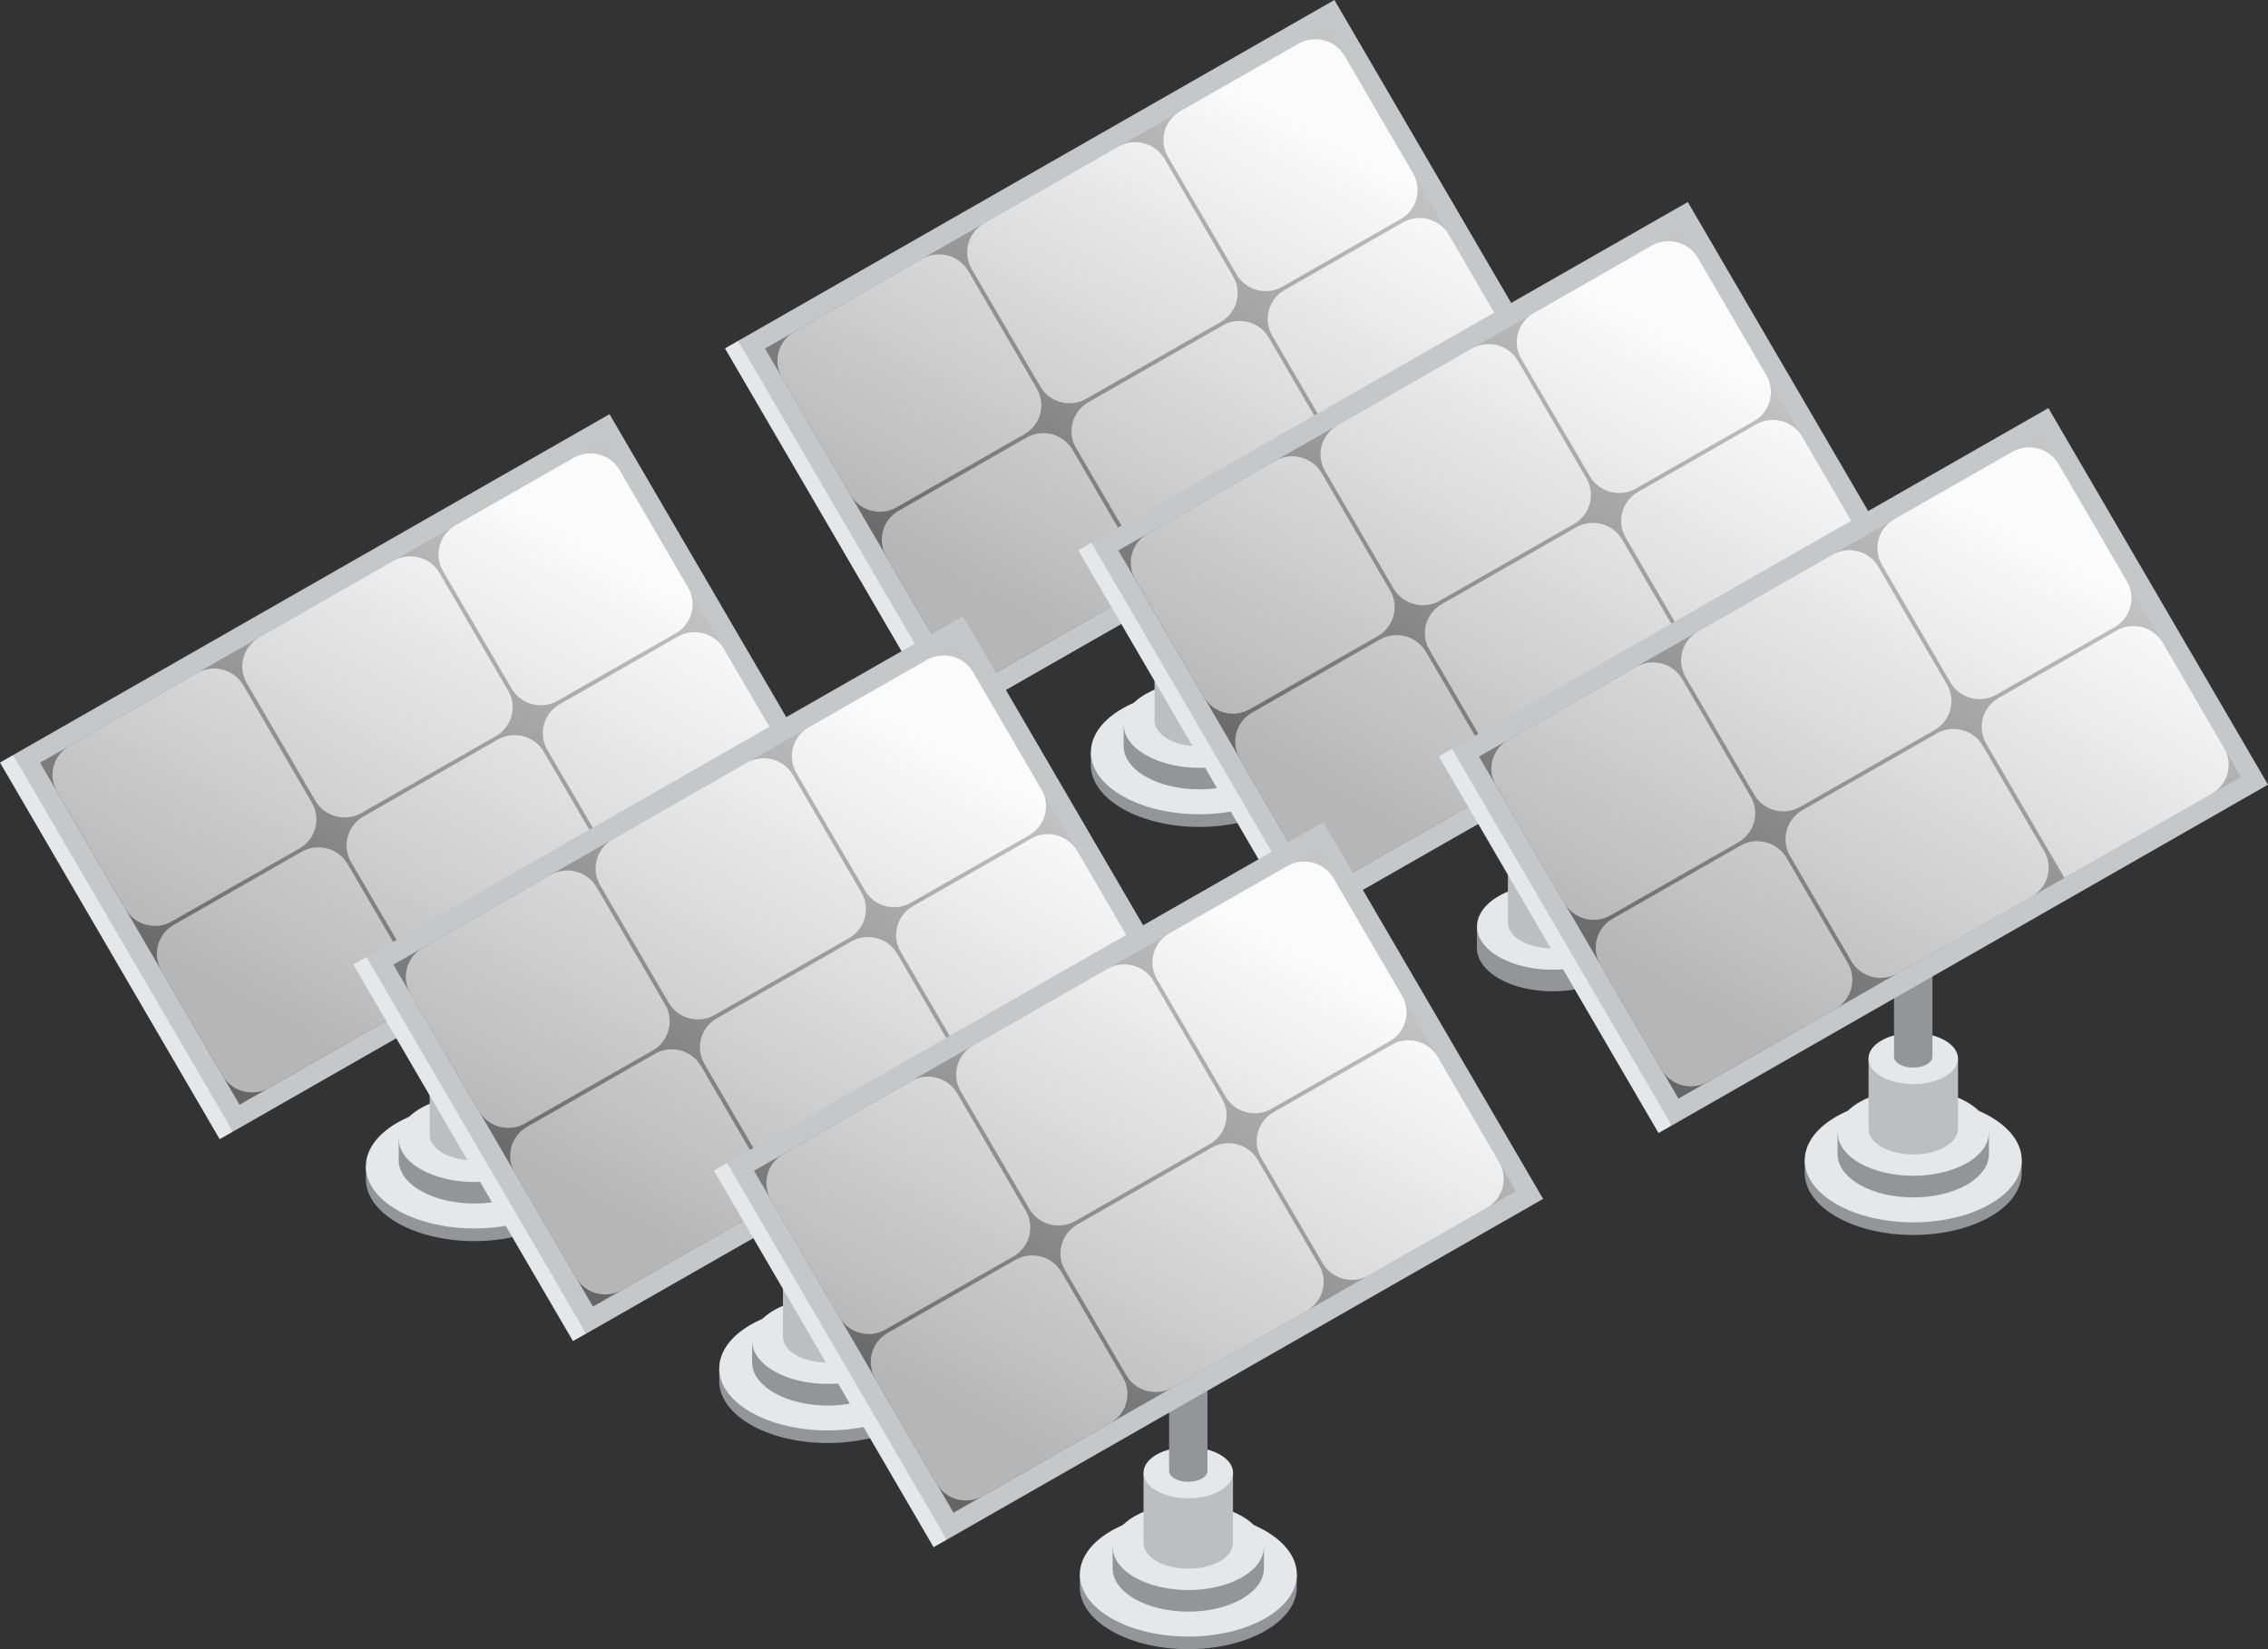 <?xml version="1.0" encoding="UTF-8"?>
<svg width="88px" height="64px" viewBox="0 0 88 64" version="1.1" xmlns="http://www.w3.org/2000/svg" xmlns:xlink="http://www.w3.org/1999/xlink">
    <rect x="0" y="0" width="88" height="64" fill="#333333" stroke="none"/>
    <title>icon_光伏</title>
    <defs>
        <linearGradient x1="74.191%" y1="14.049%" x2="25.898%" y2="88.874%" id="linearGradient-1">
            <stop stop-color="#C5C5C5" offset="0%"></stop>
            <stop stop-color="#666666" offset="100%"></stop>
        </linearGradient>
        <linearGradient x1="28.137%" y1="87.577%" x2="73.97%" y2="15.351%" id="linearGradient-2">
            <stop stop-color="#B6B6B6" offset="0%"></stop>
            <stop stop-color="#FBFBFB" offset="100%"></stop>
        </linearGradient>
        <linearGradient x1="74.191%" y1="14.038%" x2="25.898%" y2="88.886%" id="linearGradient-3">
            <stop stop-color="#C5C5C5" offset="0%"></stop>
            <stop stop-color="#666666" offset="100%"></stop>
        </linearGradient>
        <linearGradient x1="28.137%" y1="87.57%" x2="73.97%" y2="15.357%" id="linearGradient-4">
            <stop stop-color="#B6B6B6" offset="0%"></stop>
            <stop stop-color="#FBFBFB" offset="100%"></stop>
        </linearGradient>
        <linearGradient x1="28.137%" y1="87.568%" x2="73.97%" y2="15.359%" id="linearGradient-5">
            <stop stop-color="#B6B6B6" offset="0%"></stop>
            <stop stop-color="#FBFBFB" offset="100%"></stop>
        </linearGradient>
        <linearGradient x1="28.137%" y1="87.572%" x2="73.97%" y2="15.356%" id="linearGradient-6">
            <stop stop-color="#B6B6B6" offset="0%"></stop>
            <stop stop-color="#FBFBFB" offset="100%"></stop>
        </linearGradient>
        <linearGradient x1="28.137%" y1="87.563%" x2="73.97%" y2="15.364%" id="linearGradient-7">
            <stop stop-color="#B6B6B6" offset="0%"></stop>
            <stop stop-color="#FBFBFB" offset="100%"></stop>
        </linearGradient>
        <linearGradient x1="74.191%" y1="14.044%" x2="25.898%" y2="88.88%" id="linearGradient-8">
            <stop stop-color="#C5C5C5" offset="0%"></stop>
            <stop stop-color="#666666" offset="100%"></stop>
        </linearGradient>
        <linearGradient x1="28.137%" y1="87.562%" x2="73.97%" y2="15.364%" id="linearGradient-9">
            <stop stop-color="#B6B6B6" offset="0%"></stop>
            <stop stop-color="#FBFBFB" offset="100%"></stop>
        </linearGradient>
    </defs>
    <g id="光储充及工商储管理系统V1.3" stroke="none" stroke-width="1" fill="none" fill-rule="evenodd">
        <g id="3_2_1.设备监视_站点拓扑_永泰光储充示范站能量流" transform="translate(-371, -717)">
            <g id="main" transform="translate(212, 102)">
                <g id="拓扑图" transform="translate(149, 100)">
                    <g id="光伏" transform="translate(0, 473)">
                        <g id="光伏1" transform="translate(0, 39)">
                            <g id="编组" transform="translate(10, 3)">
                                <path d="M22.614,45.267 L14.196,45.267 L14.196,45.758 C14.196,46.374 14.607,46.989 15.426,47.461 C17.074,48.399 19.739,48.399 21.384,47.461 C22.206,46.989 22.614,46.374 22.614,45.758 L22.614,45.267 Z" id="Fill-308" fill="#939598"></path>
                                <path d="M21.384,46.968 C19.739,47.908 17.073,47.908 15.426,46.968 C13.785,46.031 13.785,44.503 15.426,43.563 C17.073,42.623 19.739,42.623 21.384,43.563 C23.027,44.503 23.027,46.031 21.384,46.968" id="Fill-310" fill="#E6E7E8"></path>
                                <path d="M21.344,44.19 L15.47,44.19 L15.47,45.026 C15.47,45.458 15.758,45.89 16.331,46.215 C17.476,46.87 19.334,46.87 20.482,46.215 C21.054,45.89 21.344,45.458 21.344,45.026 L21.344,44.19 Z" id="Fill-312" fill="#939598"></path>
                                <path d="M20.482,45.378 C19.334,46.035 17.476,46.035 16.331,45.378 C15.185,44.725 15.185,43.66 16.331,43.003 C17.476,42.345 19.334,42.345 20.482,43.003 C21.627,43.66 21.627,44.72 20.482,45.378" id="Fill-314" fill="#E6E7E8"></path>
                                <path d="M20.143,41.315 L16.672,41.315 L16.672,44.049 C16.672,44.3 16.841,44.556 17.176,44.745 C17.856,45.134 18.956,45.134 19.636,44.745 C19.974,44.556 20.143,44.3 20.143,44.049 L20.143,41.315 Z" id="Fill-316" fill="#BCBEC0"></path>
                                <path d="M19.637,42.019 C18.957,42.403 17.857,42.403 17.177,42.019 C16.499,41.631 16.499,41.002 17.177,40.612 C17.857,40.227 18.957,40.227 19.637,40.612 C20.31,41.002 20.31,41.631 19.637,42.019" id="Fill-318" fill="#E6E7E8"></path>
                                <path d="M19.153,33.793 L17.666,33.793 L17.666,41.243 C17.666,41.354 17.734,41.46 17.88,41.543 C18.17,41.711 18.64,41.711 18.932,41.543 C19.078,41.46 19.153,41.354 19.153,41.243 L19.153,33.793 Z" id="Fill-320" fill="#939598"></path>
                                <path d="M18.933,34.093 C18.641,34.26 18.171,34.26 17.881,34.093 C17.589,33.928 17.589,33.662 17.881,33.492 C18.171,33.325 18.641,33.325 18.933,33.492 C19.227,33.662 19.227,33.928 18.933,34.093" id="Fill-322" fill="#808285"></path>
                                <polygon id="Fill-324" fill="#C6C7C9" points="9.036 43.917 6.868 40.774 2.115 32.542 0.51 29.3 23.65 16.073 32.176 30.69"></polygon>
                                <polygon id="Fill-326" fill="url(#linearGradient-1)" points="9.294 42.871 1.554 29.598 23.388 17.121 31.124 30.396"></polygon>
                                <path d="M11.702,33.056 C12.325,32.699 13.128,32.912 13.486,33.528 L13.486,33.528 L15.873,37.616 C16.232,38.233 16.015,39.028 15.394,39.385 L15.394,39.385 L10.428,42.223 C9.805,42.58 9.002,42.365 8.644,41.751 L8.644,41.751 L6.259,37.663 C5.903,37.046 6.115,36.249 6.736,35.894 L6.736,35.894 Z M21.029,29.064 L21.101,29.175 L23.488,33.264 C23.824,33.843 23.656,34.578 23.121,34.962 L23.009,35.034 L17.792,38.016 C17.208,38.347 16.468,38.181 16.08,37.65 L16.008,37.54 L13.623,33.454 C13.285,32.874 13.452,32.141 13.99,31.757 L14.102,31.685 L19.314,28.7 C19.898,28.366 20.643,28.535 21.029,29.064 Z M9.367,26.479 L9.439,26.59 L12.102,31.155 C12.44,31.733 12.271,32.468 11.735,32.852 L11.623,32.924 L6.658,35.762 C6.076,36.092 5.333,35.926 4.948,35.398 L4.875,35.287 L2.212,30.716 C1.876,30.14 2.042,29.407 2.575,29.023 L2.687,28.952 L7.655,26.118 C8.239,25.783 8.981,25.949 9.367,26.479 Z M28.013,25.068 L28.085,25.179 L30.475,29.271 C30.808,29.851 30.641,30.585 30.105,30.968 L29.993,31.04 L25.406,33.666 C24.786,34.018 24.274,34.31 24.274,34.31 C24.274,34.31 24.021,33.873 23.699,33.317 L23.624,33.187 L21.235,29.097 C20.901,28.523 21.069,27.784 21.602,27.403 L21.714,27.332 L26.301,24.707 C26.885,24.372 27.627,24.538 28.013,25.068 Z M16.981,22.124 L17.053,22.235 L19.716,26.802 C20.057,27.378 19.887,28.113 19.35,28.497 L19.237,28.569 L14.023,31.551 C13.439,31.884 12.696,31.718 12.31,31.188 L12.238,31.077 L9.575,26.51 C9.235,25.932 9.406,25.197 9.94,24.813 L10.052,24.741 L15.266,21.763 C15.853,21.428 16.593,21.592 16.981,22.124 Z M23.969,18.13 L24.041,18.241 L26.702,22.808 C27.038,23.384 26.87,24.119 26.334,24.503 L26.222,24.575 L21.636,27.196 C21.052,27.53 20.311,27.365 19.924,26.834 L19.851,26.723 L17.188,22.159 C16.852,21.581 17.022,20.846 17.556,20.462 L17.667,20.39 L22.256,17.767 C22.838,17.434 23.583,17.6 23.969,18.13 Z" id="形状结合" fill="url(#linearGradient-2)"></path>
                                <polygon id="Fill-340" fill="#E6E7E8" points="8.523 44.208 0 29.593 0.509 29.3 9.037 43.917"></polygon>
                                <path d="M50.745,29.195 L42.324,29.195 L42.324,29.683 C42.324,30.297 42.735,30.916 43.559,31.386 C45.204,32.326 47.867,32.326 49.51,31.386 C50.334,30.916 50.745,30.297 50.745,29.683 L50.745,29.195 Z" id="Fill-344" fill="#939598"></path>
                                <path d="M49.51,30.894 C47.867,31.834 45.204,31.834 43.559,30.894 C41.916,29.956 41.916,28.431 43.559,27.491 C45.204,26.551 47.867,26.551 49.51,27.491 C51.158,28.431 51.158,29.956 49.51,30.894" id="Fill-346" fill="#E6E7E8"></path>
                                <path d="M49.47,28.116 L43.599,28.116 L43.599,28.954 C43.599,29.383 43.886,29.815 44.459,30.143 C45.607,30.796 47.464,30.796 48.612,30.143 C49.185,29.815 49.47,29.383 49.47,28.954 L49.47,28.116 Z" id="Fill-348" fill="#939598"></path>
                                <path d="M48.612,29.301 C47.465,29.963 45.607,29.963 44.459,29.301 C43.314,28.648 43.314,27.583 44.459,26.93 C45.607,26.273 47.465,26.273 48.612,26.93 C49.758,27.583 49.758,28.648 48.612,29.301" id="Fill-350" fill="#E6E7E8"></path>
                                <path d="M48.269,25.243 L44.798,25.243 L44.798,27.977 C44.798,28.228 44.972,28.483 45.305,28.673 C45.985,29.061 47.08,29.061 47.763,28.673 C48.103,28.483 48.269,28.228 48.269,27.977 L48.269,25.243 Z" id="Fill-352" fill="#BCBEC0"></path>
                                <path d="M47.763,25.947 C47.081,26.331 45.986,26.331 45.306,25.947 C44.628,25.556 44.628,24.928 45.306,24.539 C45.986,24.155 47.081,24.155 47.763,24.539 C48.441,24.928 48.441,25.556 47.763,25.947" id="Fill-354" fill="#E6E7E8"></path>
                                <path d="M47.277,17.721 L45.79,17.721 L45.79,25.17 C45.79,25.276 45.863,25.387 46.006,25.471 C46.296,25.638 46.771,25.638 47.058,25.471 C47.207,25.387 47.277,25.276 47.277,25.17 L47.277,17.721 Z" id="Fill-356" fill="#939598"></path>
                                <path d="M47.059,18.021 C46.772,18.188 46.297,18.188 46.007,18.021 C45.715,17.856 45.715,17.589 46.007,17.42 C46.297,17.252 46.772,17.252 47.059,17.42 C47.353,17.589 47.353,17.856 47.059,18.021" id="Fill-358" fill="#808285"></path>
                                <polygon id="Fill-360" fill="#C6C7C9" points="37.162 27.844 34.994 24.697 30.243 16.47 28.641 13.227 51.776 0 60.302 14.615"></polygon>
                                <polygon id="Fill-362" fill="url(#linearGradient-3)" points="37.425 26.798 29.684 13.524 51.517 1.049 59.25 14.319"></polygon>
                                <path d="M39.83,16.983 C40.451,16.626 41.254,16.839 41.615,17.456 L41.615,17.456 L44,21.545 C44.36,22.16 44.143,22.955 43.52,23.312 L43.52,23.312 L38.557,26.15 C37.936,26.503 37.128,26.29 36.77,25.676 L36.77,25.676 L34.39,21.586 C34.027,20.974 34.244,20.176 34.867,19.821 L34.867,19.821 Z M49.155,12.99 L49.227,13.1 L51.614,17.192 C51.952,17.77 51.781,18.502 51.247,18.885 L51.135,18.957 L45.921,21.939 C45.335,22.274 44.594,22.106 44.208,21.576 L44.136,21.465 L41.749,17.377 C41.411,16.801 41.581,16.066 42.116,15.682 L42.228,15.61 L47.445,12.628 C48.027,12.293 48.769,12.461 49.155,12.99 Z M37.498,10.407 L37.57,10.518 L40.231,15.082 C40.567,15.66 40.399,16.394 39.864,16.775 L39.752,16.847 L34.786,19.689 C34.206,20.02 33.46,19.854 33.076,19.325 L33.004,19.215 L30.338,14.644 C30.003,14.065 30.17,13.33 30.706,12.95 L30.818,12.879 L35.788,10.041 C36.366,9.711 37.11,9.877 37.498,10.407 Z M56.142,8.995 L56.214,9.106 L58.599,13.198 C58.937,13.776 58.767,14.512 58.231,14.895 L58.119,14.967 L53.535,17.588 C52.912,17.941 52.403,18.232 52.403,18.232 C52.403,18.232 52.149,17.798 51.824,17.244 L51.748,17.114 L49.361,13.024 C49.025,12.446 49.193,11.711 49.728,11.327 L49.84,11.255 L54.432,8.634 C55.013,8.299 55.758,8.465 56.142,8.995 Z M45.111,6.052 L45.184,6.163 L47.845,10.727 C48.183,11.305 48.016,12.04 47.478,12.424 L47.366,12.496 L42.149,15.474 C41.567,15.811 40.825,15.645 40.439,15.115 L40.367,15.004 L37.701,10.44 C37.366,9.859 37.531,9.122 38.068,8.74 L38.181,8.668 L43.397,5.688 C43.981,5.356 44.724,5.521 45.111,6.052 Z M52.099,2.058 L52.171,2.168 L54.83,6.733 C55.166,7.311 54.998,8.044 54.465,8.426 L54.353,8.497 L49.764,11.123 C49.182,11.458 48.438,11.292 48.054,10.762 L47.982,10.651 L45.316,6.084 C44.98,5.508 45.148,4.771 45.682,4.389 L45.793,4.317 L50.387,1.694 C50.971,1.361 51.711,1.527 52.099,2.058 Z" id="形状结合" fill="url(#linearGradient-4)"></path>
                                <polygon id="Fill-376" fill="#E6E7E8" points="36.652 28.136 28.129 13.519 28.64 13.227 37.163 27.844"></polygon>
                                <path d="M36.324,53.103 L27.906,53.103 L27.906,53.595 C27.906,54.212 28.319,54.827 29.138,55.297 C30.783,56.235 33.451,56.235 35.092,55.297 C35.913,54.827 36.324,54.212 36.324,53.595 L36.324,53.103 Z" id="Fill-380" fill="#939598"></path>
                                <path d="M35.092,54.806 C33.451,55.746 30.783,55.746 29.138,54.806 C27.497,53.866 27.497,52.343 29.138,51.403 C30.783,50.461 33.451,50.461 35.092,51.403 C36.737,52.343 36.737,53.866 35.092,54.806" id="Fill-382" fill="#E6E7E8"></path>
                                <path d="M35.049,52.028 L29.182,52.028 L29.182,52.864 C29.182,53.298 29.47,53.725 30.043,54.053 C31.186,54.71 33.046,54.71 34.191,54.053 C34.764,53.725 35.049,53.298 35.049,52.864 L35.049,52.028 Z" id="Fill-384" fill="#939598"></path>
                                <path d="M34.191,53.213 C33.046,53.871 31.186,53.871 30.043,53.213 C28.895,52.558 28.895,51.496 30.043,50.841 C31.186,50.183 33.046,50.183 34.191,50.841 C35.337,51.496 35.337,52.558 34.191,53.213" id="Fill-386" fill="#E6E7E8"></path>
                                <path d="M33.848,49.155 L30.38,49.155 L30.38,51.887 C30.38,52.14 30.548,52.395 30.888,52.59 C31.566,52.974 32.666,52.974 33.342,52.59 C33.684,52.395 33.848,52.14 33.848,51.887 L33.848,49.155 Z" id="Fill-388" fill="#BCBEC0"></path>
                                <path d="M33.343,49.857 C32.665,50.243 31.567,50.243 30.889,49.857 C30.207,49.466 30.207,48.838 30.889,48.451 C31.567,48.063 32.665,48.063 33.343,48.451 C34.023,48.838 34.023,49.466 33.343,49.857" id="Fill-390" fill="#E6E7E8"></path>
                                <path d="M32.859,41.631 L31.371,41.631 L31.371,49.08 C31.371,49.189 31.444,49.3 31.59,49.383 C31.877,49.546 32.35,49.546 32.64,49.383 C32.786,49.3 32.859,49.189 32.859,49.08 L32.859,41.631 Z" id="Fill-392" fill="#939598"></path>
                                <path d="M32.64,41.931 C32.351,42.098 31.878,42.098 31.591,41.931 C31.296,41.764 31.296,41.499 31.591,41.33 C31.878,41.167 32.351,41.167 32.64,41.33 C32.932,41.499 32.932,41.764 32.64,41.931" id="Fill-394" fill="#808285"></path>
                                <polygon id="Fill-396" fill="#C6C7C9" points="22.741 51.757 20.576 48.609 15.822 40.378 14.223 37.138 37.36 23.913 45.883 38.53"></polygon>
                                <polygon id="Fill-398" fill="url(#linearGradient-1)" points="23.007 50.706 15.264 37.434 37.098 24.957 44.834 38.227"></polygon>
                                <path d="M25.414,40.894 C26.032,40.537 26.838,40.749 27.196,41.366 L27.196,41.366 L29.579,45.453 C29.939,46.07 29.722,46.866 29.102,47.22 L29.102,47.22 L24.138,50.063 C23.515,50.418 22.71,50.203 22.354,49.588 L22.354,49.588 L19.969,45.501 C19.608,44.884 19.825,44.089 20.448,43.732 L20.448,43.732 Z M34.738,36.899 L34.811,37.01 L37.193,41.102 C37.534,41.681 37.362,42.416 36.828,42.8 L36.716,42.872 L31.5,45.852 C30.918,46.184 30.176,46.021 29.788,45.489 L29.715,45.377 L27.333,41.288 C26.993,40.711 27.162,39.974 27.696,39.592 L27.808,39.521 L33.029,36.538 C33.606,36.203 34.35,36.369 34.738,36.899 Z M23.075,34.317 L23.147,34.428 L25.812,38.992 C26.146,39.57 25.978,40.306 25.447,40.689 L25.335,40.761 L20.367,43.599 C19.786,43.932 19.043,43.764 18.657,43.235 L18.585,43.125 L15.918,38.558 C15.584,37.978 15.751,37.245 16.287,36.859 L16.399,36.787 L21.367,33.951 C21.949,33.621 22.691,33.787 23.075,34.317 Z M41.723,32.906 L41.795,33.016 L44.182,37.111 C44.52,37.687 44.351,38.422 43.815,38.806 L43.703,38.878 L39.114,41.499 C38.493,41.853 37.984,42.145 37.984,42.145 C37.984,42.145 37.729,41.71 37.405,41.156 L37.329,41.026 L34.945,36.934 C34.609,36.356 34.774,35.619 35.31,35.237 L35.422,35.165 L40.011,32.544 C40.595,32.209 41.337,32.379 41.723,32.906 Z M30.691,29.962 L30.763,30.073 L33.424,34.635 C33.762,35.215 33.595,35.949 33.059,36.334 L32.947,36.406 L27.731,39.389 C27.151,39.721 26.405,39.554 26.018,39.027 L25.946,38.917 L23.283,34.348 C22.947,33.77 23.115,33.036 23.65,32.651 L23.762,32.579 L28.979,29.598 C29.565,29.266 30.304,29.432 30.691,29.962 Z M37.68,25.968 L37.753,26.079 L40.412,30.643 C40.75,31.221 40.58,31.956 40.046,32.34 L39.935,32.412 L35.343,35.033 C34.766,35.368 34.019,35.202 33.633,34.672 L33.561,34.561 L30.898,29.997 C30.562,29.416 30.731,28.683 31.265,28.299 L31.377,28.228 L35.966,25.607 C36.55,25.272 37.291,25.44 37.68,25.968 Z" id="形状结合" fill="url(#linearGradient-5)"></path>
                                <polygon id="Fill-412" fill="#E6E7E8" points="22.231 52.044 13.708 37.429 14.221 37.138 22.742 51.757"></polygon>
                                <path d="M63.182,35.956 L57.306,35.956 L57.306,36.794 C57.306,37.223 57.596,37.65 58.167,37.98 C59.314,38.635 61.172,38.635 62.32,37.98 C62.893,37.65 63.182,37.223 63.182,36.794 L63.182,35.956 Z" id="Fill-420" fill="#939598"></path>
                                <path d="M62.32,37.138 C61.172,37.796 59.315,37.796 58.167,37.138 C57.023,36.485 57.023,35.421 58.167,34.766 C59.315,34.11 61.172,34.11 62.32,34.766 C63.466,35.421 63.466,36.485 62.32,37.138" id="Fill-422" fill="#E6E7E8"></path>
                                <path d="M61.981,33.078 L58.508,33.078 L58.508,35.812 C58.508,36.065 58.679,36.318 59.015,36.515 C59.695,36.899 60.795,36.899 61.472,36.515 C61.81,36.318 61.981,36.065 61.981,35.812 L61.981,33.078 Z" id="Fill-424" fill="#BCBEC0"></path>
                                <path d="M61.473,33.784 C60.795,34.169 59.695,34.169 59.015,33.784 C58.338,33.391 58.338,32.763 59.015,32.377 C59.695,31.988 60.795,31.988 61.473,32.377 C62.149,32.763 62.149,33.391 61.473,33.784" id="Fill-426" fill="#E6E7E8"></path>
                                <path d="M60.992,25.558 L59.502,25.558 L59.502,33.008 C59.502,33.114 59.572,33.225 59.716,33.308 C60.008,33.471 60.478,33.471 60.771,33.308 C60.917,33.225 60.992,33.114 60.992,33.008 L60.992,25.558 Z" id="Fill-428" fill="#939598"></path>
                                <path d="M60.771,25.858 C60.479,26.025 60.009,26.025 59.717,25.858 C59.427,25.691 59.427,25.427 59.717,25.255 C60.009,25.09 60.479,25.09 60.771,25.255 C61.063,25.427 61.063,25.691 60.771,25.858" id="Fill-430" fill="#808285"></path>
                                <polygon id="Fill-432" fill="#C6C7C9" points="50.874 35.682 48.704 32.537 43.951 24.305 42.349 21.061 65.488 7.84 74.014 22.452"></polygon>
                                <polygon id="Fill-434" fill="url(#linearGradient-1)" points="51.133 34.632 43.392 21.362 65.224 8.882 72.963 22.157"></polygon>
                                <path d="M53.54,24.819 C54.163,24.464 54.964,24.676 55.325,25.293 L55.325,25.293 L57.712,29.381 C58.07,29.998 57.853,30.793 57.232,31.146 L57.232,31.146 L52.265,33.988 C51.644,34.34 50.841,34.128 50.48,33.511 L50.48,33.511 L48.098,29.424 C47.742,28.811 47.954,28.014 48.575,27.659 L48.575,27.659 Z M62.867,20.827 L62.94,20.938 L65.327,25.03 C65.662,25.604 65.495,26.343 64.959,26.723 L64.847,26.794 L59.628,29.777 C59.044,30.112 58.306,29.944 57.919,29.415 L57.846,29.305 L55.461,25.215 C55.123,24.639 55.291,23.902 55.826,23.52 L55.938,23.448 L61.153,20.465 C61.737,20.131 62.479,20.296 62.867,20.827 Z M51.206,18.245 L51.278,18.355 L53.941,22.92 C54.277,23.494 54.107,24.233 53.573,24.613 L53.462,24.684 L48.496,27.522 C47.912,27.859 47.171,27.692 46.786,27.163 L46.714,27.052 L44.051,22.481 C43.713,21.905 43.88,21.168 44.414,20.786 L44.525,20.714 L49.493,17.879 C50.077,17.546 50.82,17.714 51.206,18.245 Z M69.851,16.833 L69.924,16.944 L72.311,21.036 C72.647,21.612 72.477,22.349 71.943,22.733 L71.831,22.805 L67.245,25.426 C66.622,25.781 66.113,26.07 66.113,26.07 C66.113,26.07 65.859,25.635 65.538,25.08 L65.462,24.949 L63.073,20.857 C62.737,20.283 62.907,19.546 63.441,19.164 L63.552,19.093 L68.139,16.469 C68.723,16.137 69.466,16.303 69.851,16.833 Z M58.819,13.886 L58.892,13.996 L61.553,18.562 C61.893,19.143 61.723,19.876 61.186,20.262 L61.073,20.334 L55.861,23.316 C55.277,23.647 54.533,23.481 54.147,22.954 L54.074,22.844 L51.411,18.275 C51.073,17.695 51.245,16.964 51.777,16.579 L51.888,16.506 L57.105,13.524 C57.691,13.193 58.432,13.359 58.819,13.886 Z M65.807,9.895 L65.879,10.006 L68.54,14.57 C68.876,15.149 68.708,15.884 68.173,16.268 L68.061,16.34 L63.474,18.961 C62.89,19.291 62.147,19.127 61.762,18.597 L61.689,18.486 L59.026,13.922 C58.69,13.344 58.858,12.608 59.393,12.226 L59.505,12.155 L64.092,9.529 C64.676,9.199 65.421,9.365 65.807,9.895 Z" id="形状结合" fill="url(#linearGradient-6)"></path>
                                <polygon id="Fill-448" fill="#E6E7E8" points="50.362 35.969 41.838 21.354 42.347 21.06 50.875 35.682"></polygon>
                                <path d="M50.317,61.102 L41.896,61.102 L41.896,61.592 C41.896,62.209 42.307,62.826 43.131,63.293 C44.776,64.236 47.439,64.236 49.083,63.293 C49.906,62.826 50.317,62.209 50.317,61.592 L50.317,61.102 Z" id="Fill-452" fill="#939598"></path>
                                <path d="M49.083,62.807 C47.439,63.745 44.776,63.745 43.131,62.807 C41.488,61.865 41.488,60.342 43.131,59.4 C44.776,58.462 47.439,58.462 49.083,59.4 C50.73,60.342 50.73,61.865 49.083,62.807" id="Fill-454" fill="#E6E7E8"></path>
                                <path d="M49.042,60.027 L43.171,60.027 L43.171,60.865 C43.171,61.295 43.456,61.722 44.031,62.051 C45.179,62.707 47.036,62.707 48.182,62.051 C48.755,61.722 49.042,61.295 49.042,60.865 L49.042,60.027 Z" id="Fill-456" fill="#939598"></path>
                                <path d="M48.182,61.214 C47.037,61.869 45.179,61.869 44.031,61.214 C42.886,60.559 42.886,59.497 44.031,58.837 C45.179,58.182 47.037,58.182 48.182,58.837 C49.328,59.497 49.328,60.559 48.182,61.214" id="Fill-458" fill="#E6E7E8"></path>
                                <path d="M47.841,57.15 L44.37,57.15 L44.37,59.884 C44.37,60.139 44.542,60.39 44.877,60.586 C45.557,60.973 46.652,60.973 47.335,60.586 C47.675,60.39 47.841,60.139 47.841,59.884 L47.841,57.15 Z" id="Fill-460" fill="#BCBEC0"></path>
                                <path d="M47.335,57.854 C46.653,58.242 45.558,58.242 44.878,57.854 C44.2,57.465 44.2,56.837 44.878,56.448 C45.558,56.062 46.653,56.062 47.335,56.448 C48.013,56.837 48.013,57.465 47.335,57.854" id="Fill-462" fill="#E6E7E8"></path>
                                <path d="M46.85,49.632 L45.362,49.632 L45.362,57.079 C45.362,57.19 45.435,57.296 45.578,57.384 C45.868,57.545 46.341,57.545 46.63,57.384 C46.779,57.296 46.85,57.19 46.85,57.079 L46.85,49.632 Z" id="Fill-464" fill="#939598"></path>
                                <path d="M46.631,49.932 C46.341,50.097 45.869,50.097 45.579,49.932 C45.287,49.762 45.287,49.498 45.579,49.326 C45.869,49.164 46.341,49.164 46.631,49.326 C46.926,49.498 46.926,49.762 46.631,49.932" id="Fill-466" fill="#808285"></path>
                                <polygon id="Fill-468" fill="#C6C7C9" points="36.734 59.753 34.566 56.61 29.815 48.379 28.213 45.134 51.348 31.909 59.874 46.526"></polygon>
                                <polygon id="Fill-470" fill="url(#linearGradient-3)" points="36.997 58.705 29.257 45.433 51.089 32.956 58.822 46.23"></polygon>
                                <path d="M39.402,48.89 C40.023,48.535 40.826,48.75 41.187,49.367 L41.187,49.367 L43.572,53.454 C43.932,54.071 43.715,54.867 43.092,55.219 L43.092,55.219 L38.129,58.059 C37.508,58.412 36.701,58.199 36.342,57.583 L36.342,57.583 L33.962,53.495 C33.599,52.883 33.816,52.085 34.439,51.73 L34.439,51.73 Z M48.727,44.899 L48.8,45.009 L51.187,49.101 C51.522,49.679 51.353,50.415 50.817,50.796 L50.705,50.868 L45.493,53.851 C44.907,54.181 44.164,54.015 43.78,53.488 L43.708,53.378 L41.321,49.289 C40.983,48.71 41.153,47.977 41.689,47.592 L41.801,47.519 L47.017,44.535 C47.597,44.204 48.341,44.37 48.727,44.899 Z M37.068,42.318 L37.14,42.429 L39.803,46.991 C40.139,47.567 39.971,48.304 39.436,48.686 L39.324,48.758 L34.358,51.596 C33.778,51.933 33.032,51.763 32.648,51.234 L32.576,51.124 L29.911,46.555 C29.575,45.977 29.742,45.242 30.278,44.86 L30.39,44.788 L35.36,41.952 C35.938,41.618 36.682,41.787 37.068,42.318 Z M55.714,40.905 L55.786,41.015 L58.171,45.109 C58.509,45.688 58.339,46.423 57.803,46.803 L57.691,46.874 L53.107,49.497 C52.523,49.832 51.78,49.664 51.393,49.134 L51.32,49.023 L48.933,44.931 C48.597,44.357 48.765,43.62 49.3,43.234 L49.412,43.162 L54.004,40.541 C54.586,40.21 55.33,40.376 55.714,40.905 Z M44.682,37.959 L44.754,38.07 L47.417,42.636 C47.755,43.212 47.588,43.949 47.05,44.331 L46.938,44.403 L41.721,47.386 C41.139,47.72 40.397,47.555 40.011,47.024 L39.939,46.913 L37.274,42.347 C36.938,41.769 37.103,41.033 37.64,40.65 L37.753,40.578 L42.969,37.597 C43.553,37.263 44.296,37.428 44.682,37.959 Z M51.669,33.967 L51.741,34.078 L54.402,38.644 C54.738,39.222 54.568,39.956 54.036,40.337 L53.925,40.409 L49.336,43.03 C48.752,43.365 48.009,43.199 47.626,42.669 L47.554,42.558 L44.886,37.993 C44.552,37.415 44.72,36.68 45.254,36.296 L45.365,36.224 L49.959,33.605 C50.541,33.273 51.283,33.439 51.669,33.967 Z" id="形状结合" fill="url(#linearGradient-7)"></path>
                                <polygon id="Fill-484" fill="#E6E7E8" points="36.224 60.042 27.701 45.428 28.212 45.134 36.735 59.753"></polygon>
                                <path d="M78.443,45.027 L70.025,45.027 L70.025,45.519 C70.025,46.136 70.438,46.753 71.257,47.221 C72.9,48.161 75.568,48.161 77.216,47.221 C78.033,46.753 78.443,46.136 78.443,45.519 L78.443,45.027 Z" id="Fill-488" fill="#939598"></path>
                                <path d="M77.215,46.73 C75.568,47.672 72.9,47.672 71.257,46.73 C69.614,45.788 69.614,44.267 71.257,43.327 C72.9,42.387 75.568,42.387 77.215,43.327 C78.856,44.267 78.856,45.788 77.215,46.73" id="Fill-490" fill="#E6E7E8"></path>
                                <path d="M77.171,43.954 L71.299,43.954 L71.299,44.79 C71.299,45.222 71.587,45.649 72.16,45.979 C73.305,46.632 75.163,46.632 76.311,45.979 C76.883,45.649 77.171,45.222 77.171,44.79 L77.171,43.954 Z" id="Fill-492" fill="#939598"></path>
                                <path d="M76.311,45.139 C75.163,45.792 73.305,45.792 72.16,45.139 C71.017,44.484 71.017,43.42 72.16,42.764 C73.305,42.109 75.163,42.109 76.311,42.764 C77.456,43.42 77.456,44.482 76.311,45.139" id="Fill-494" fill="#E6E7E8"></path>
                                <path d="M75.972,41.079 L72.501,41.079 L72.501,43.811 C72.501,44.064 72.67,44.319 73.008,44.514 C73.683,44.898 74.785,44.898 75.461,44.514 C75.803,44.319 75.972,44.064 75.972,43.811 L75.972,41.079 Z" id="Fill-496" fill="#BCBEC0"></path>
                                <path d="M75.462,41.781 C74.786,42.167 73.684,42.167 73.009,41.781 C72.328,41.392 72.328,40.762 73.009,40.375 C73.684,39.989 74.786,39.989 75.462,40.375 C76.142,40.762 76.142,41.392 75.462,41.781" id="Fill-498" fill="#E6E7E8"></path>
                                <path d="M74.98,33.555 L73.49,33.555 L73.49,41.007 C73.49,41.113 73.563,41.221 73.705,41.307 C74.001,41.472 74.469,41.472 74.759,41.307 C74.907,41.221 74.98,41.113 74.98,41.007 L74.98,33.555 Z" id="Fill-500" fill="#939598"></path>
                                <path d="M74.76,33.855 C74.47,34.024 74.002,34.024 73.705,33.855 C73.416,33.692 73.416,33.423 73.705,33.254 C74.002,33.089 74.47,33.089 74.76,33.254 C75.052,33.423 75.052,33.692 74.76,33.855" id="Fill-502" fill="#808285"></path>
                                <polygon id="Fill-504" fill="#C6C7C9" points="64.865 43.679 62.697 40.536 57.941 32.306 56.339 29.062 79.479 15.837 88 30.451"></polygon>
                                <polygon id="Fill-506" fill="url(#linearGradient-8)" points="65.126 42.633 57.385 29.36 79.217 16.883 86.953 30.153"></polygon>
                                <path d="M67.531,32.818 C68.151,32.461 68.957,32.673 69.318,33.29 L69.318,33.29 L71.702,37.382 C72.058,37.994 71.842,38.792 71.225,39.147 L71.225,39.147 L66.255,41.985 C65.634,42.342 64.833,42.129 64.473,41.512 L64.473,41.512 L62.088,37.423 C61.73,36.808 61.944,36.013 62.567,35.656 L62.567,35.656 Z M76.858,28.825 L76.93,28.936 L79.315,33.031 C79.651,33.605 79.483,34.34 78.95,34.723 L78.838,34.795 L73.619,37.776 C73.037,38.108 72.295,37.944 71.907,37.412 L71.834,37.301 L69.452,33.211 C69.116,32.635 69.284,31.902 69.815,31.517 L69.927,31.444 L75.146,28.462 C75.728,28.129 76.472,28.295 76.858,28.825 Z M65.198,26.241 L65.271,26.352 L67.929,30.916 C68.267,31.494 68.098,32.23 67.566,32.613 L67.455,32.685 L62.489,35.523 C61.905,35.858 61.164,35.692 60.775,35.162 L60.702,35.051 L58.041,30.478 C57.701,29.904 57.87,29.167 58.404,28.785 L58.516,28.713 L63.484,25.88 C64.068,25.545 64.812,25.711 65.198,26.241 Z M83.842,24.83 L83.915,24.94 L86.299,29.035 C86.639,29.611 86.47,30.346 85.936,30.73 L85.825,30.802 L81.233,33.423 C80.615,33.78 80.101,34.067 80.101,34.067 C80.101,34.067 79.849,33.636 79.527,33.081 L79.451,32.95 L77.066,28.858 C76.728,28.28 76.898,27.545 77.43,27.161 L77.541,27.089 L82.132,24.468 C82.716,24.133 83.457,24.303 83.842,24.83 Z M72.81,21.886 L72.883,21.997 L75.543,26.563 C75.881,27.14 75.712,27.873 75.178,28.258 L75.066,28.33 L69.85,31.313 C69.268,31.648 68.521,31.482 68.137,30.952 L68.065,30.841 L65.402,26.274 C65.066,25.694 65.236,24.96 65.768,24.577 L65.879,24.505 L71.098,21.525 C71.684,21.19 72.425,21.356 72.81,21.886 Z M79.798,17.893 L79.87,18.003 L82.533,22.572 C82.867,23.146 82.699,23.882 82.163,24.265 L82.051,24.336 L77.465,26.957 C76.883,27.292 76.136,27.126 75.75,26.596 L75.678,26.485 L73.019,21.919 C72.681,21.342 72.849,20.607 73.384,20.223 L73.496,20.152 L78.085,17.531 C78.669,17.2 79.412,17.366 79.798,17.893 Z" id="形状结合" fill="url(#linearGradient-9)"></path>
                                <polygon id="Fill-520" fill="#E6E7E8" points="64.352 43.97 55.827 29.353 56.338 29.062 64.866 43.678"></polygon>
                            </g>
                        </g>
                    </g>
                </g>
            </g>
        </g>
    </g>
</svg>